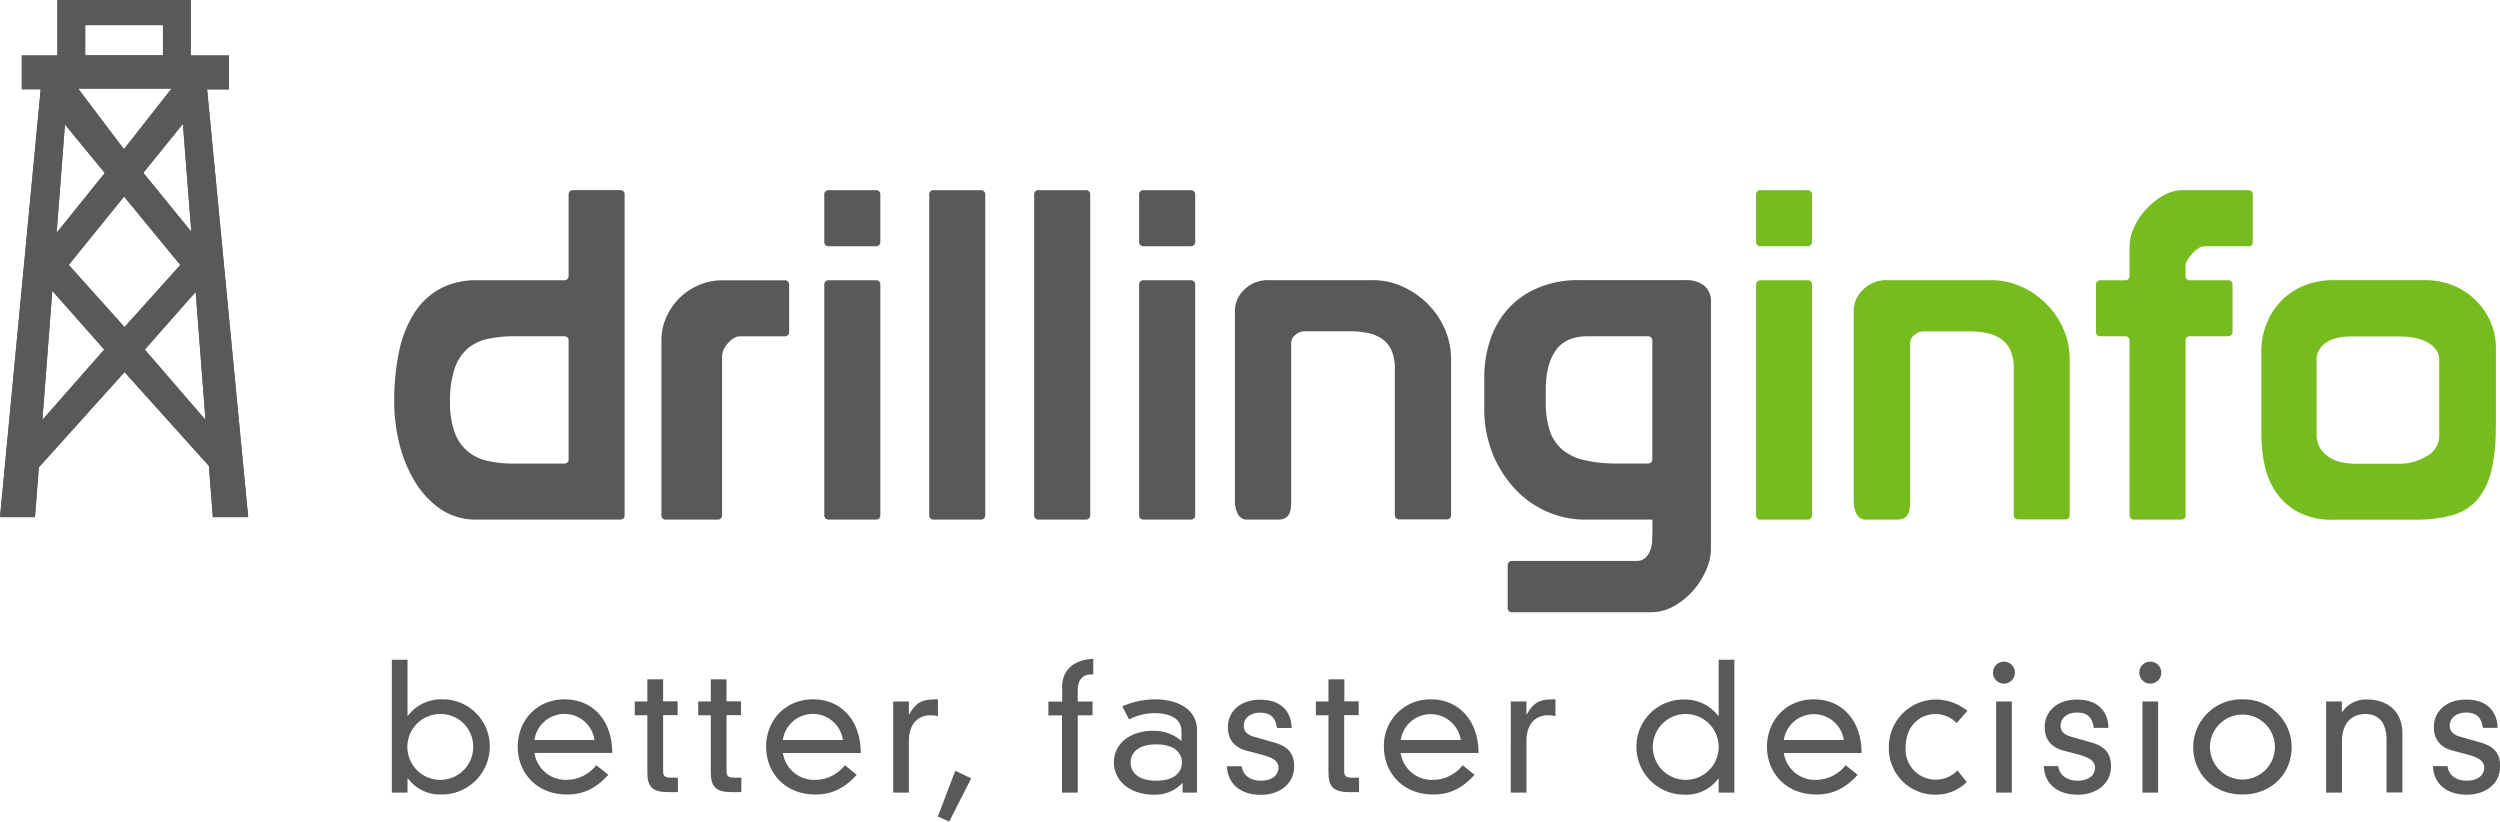 <svg id="Layer_1" data-name="Layer 1" xmlns="http://www.w3.org/2000/svg" viewBox="0 0 596.16 195.91"><defs><style>.cls-1{fill:#58595b;}.cls-2{fill:#77bc1f;}</style></defs><title>di-logo</title><path class="cls-1" d="M34.52,83.36L46.66,69.61,49,100.13Zm-22.05-14,12.39,14L10.11,100.13Zm3.92-6.19,13.19-16.3L43,63.19,29.69,78Zm-0.9-33.48L25,41.25,13.5,55.53ZM34.17,41.21l9.45-11.67,2,25.71ZM18.64,21.13H40.91L29.55,35.59ZM20.32,6H38.86v7.18H20.32V6ZM13.69,0V13.22H5.2v8.07H9.71L0,123.32H8.34l0.92-11.88L29.69,88.73l20.12,22.36,0.95,12.22h8.42l-9.79-102h5.21V13.22H45.5V0H13.69Z"/><path class="cls-1" d="M34.52,83.36L46.66,69.61,49,100.13Zm-22.05-14,12.39,14L10.11,100.13Zm3.92-6.19,13.2-16.3L43,63.19,29.69,78Zm-0.9-33.48L25,41.25,13.5,55.53ZM34.17,41.21l9.44-11.67,2,25.72ZM18.64,21.13H40.91L29.55,35.59ZM20.32,6H38.86v7.18H20.32V6ZM13.69,0V13.22H5.2v8.07H9.7L0,123.32H8.34l0.92-11.88,20.44-22.7L49.81,111.1l0.95,12.22h8.42l-9.79-102h5.21V13.22H45.5V0H13.69Z"/><path class="cls-1" d="M104.84,170.27a7.85,7.85,0,1,0,8,7.66,7.75,7.75,0,0,0-8-7.66M93.44,157.32h3.74v13.36h0.09a10,10,0,0,1,8.24-3.92,11.2,11.2,0,0,1,11.28,11.12,11.41,11.41,0,0,1-11.44,11.57,9.47,9.47,0,0,1-8.07-3.83H97.18V189H93.44V157.32Z"/><path class="cls-1" d="M141.77,176.47a7.23,7.23,0,0,0-14.32,0h14.32Zm3.29,8.29c-2.92,3.25-6,4.7-9.78,4.7-7.7,0-11.82-5.57-11.82-11.36,0-6.16,4.41-11.33,11.2-11.33S146,171.89,146,179.55H127.45a7.52,7.52,0,0,0,7.79,6.41,9.05,9.05,0,0,0,6.95-3.49Z"/><path class="cls-1" d="M154.39,162h3.74v5.25h3.46v3.29h-3.46v13.32c0,1.16.38,1.58,1.83,1.58h1.7v3.46c-0.54,0-1.42,0-2.29,0-3.83,0-5-1.33-5-4.66V170.56h-3v-3.29h3V162Z"/><path class="cls-1" d="M169.5,162h3.75v5.25h3.45v3.29h-3.45v13.32c0,1.16.37,1.58,1.83,1.58h1.71v3.46c-0.54,0-1.42,0-2.29,0-3.83,0-5-1.33-5-4.66V170.56h-3v-3.29h3V162Z"/><path class="cls-1" d="M201,176.47a7.23,7.23,0,0,0-14.32,0H201Zm3.29,8.29c-2.92,3.25-6,4.7-9.78,4.7-7.7,0-11.82-5.57-11.82-11.36,0-6.16,4.41-11.33,11.2-11.33s11.37,5.12,11.37,12.79H186.7a7.52,7.52,0,0,0,7.78,6.41,9.06,9.06,0,0,0,7-3.49Z"/><path class="cls-1" d="M213,167.27h3.74v3.08h0.09c1.87-3.37,3.66-3.58,6.83-3.58v4a7.36,7.36,0,0,0-1.71-.21c-3.12,0-5.21,2.16-5.21,6.12V189H213V167.27Z"/><polygon class="cls-1" points="223.64 194.71 226.35 195.91 231.59 185.63 227.8 183.8 223.64 194.71"/><path class="cls-1" d="M253.25,164c0-4.54,3.12-6.7,7.46-6.91v3.75H260c-1.91,0-3,1.54-3,3.45v3h3.54v3.29H257V189h-3.75v-18.4H250v-3.29h3.29V164Z"/><path class="cls-1" d="M275.73,177.51c-4.58,0-6.12,2.21-6.12,4.33s1.55,4.33,6.12,4.33,6.12-2.21,6.12-4.33-1.54-4.33-6.12-4.33m6-3.08c0-3.58-3.58-4.37-6.49-4.37a13.32,13.32,0,0,0-6,1.5l-1.62-3.12a19.77,19.77,0,0,1,7.82-1.67c5.21,0,10,2.21,10,7.38V189H282v-2.33a8.83,8.83,0,0,1-6.92,2.83c-5.29,0-9.45-3-9.45-7.78,0-4,3.37-7.45,9.41-7.45a9.87,9.87,0,0,1,6.7,2.45v-2.25Z"/><path class="cls-1" d="M296.09,182.63c0.25,2.33,2.2,3.54,4.49,3.54,3.37,0,4.29-1.83,4.29-3.12S304,180.76,301,180l-3.79-1c-3.2-.87-4.41-3-4.41-5.57,0-3.58,2.71-6.58,7.75-6.58,5.54,0,7.45,3.5,7.45,6.75h-3.5c-0.29-2.46-1.54-3.66-4-3.66s-3.92,1.41-3.92,3.12c0,1.21.67,2.12,2.41,2.62l5.08,1.45c3.42,1,4.54,2.87,4.54,5.67,0,4.41-3.87,6.74-7.87,6.74-5.08,0-8-2.7-8.16-6.82h3.5Z"/><path class="cls-1" d="M316.83,162h3.75v5.25H324v3.29h-3.46v13.32c0,1.16.38,1.58,1.83,1.58h1.71v3.46c-0.54,0-1.42,0-2.29,0-3.83,0-5-1.33-5-4.66V170.56h-3v-3.29h3V162Z"/><path class="cls-1" d="M348.34,176.47a7.24,7.24,0,0,0-14.32,0h14.32Zm3.29,8.29c-2.92,3.25-6,4.7-9.79,4.7-7.7,0-11.83-5.57-11.83-11.36a11,11,0,0,1,11.2-11.33c6.7,0,11.37,5.12,11.37,12.79H334a7.53,7.53,0,0,0,7.79,6.41,9.05,9.05,0,0,0,7-3.49Z"/><path class="cls-1" d="M360.29,167.27H364v3.08h0.09c1.87-3.37,3.66-3.58,6.83-3.58v4a7.35,7.35,0,0,0-1.71-.21c-3.12,0-5.2,2.16-5.2,6.12V189h-3.75V167.27Z"/><path class="cls-1" d="M402.18,170.27a7.85,7.85,0,1,0,7.66,7.87,7.85,7.85,0,0,0-7.66-7.87m7.66-12.95h3.74V189h-3.74v-3.33h-0.09a9.49,9.49,0,0,1-8.08,3.83,11.41,11.41,0,0,1-11.44-11.57,11.21,11.21,0,0,1,11.28-11.12,10,10,0,0,1,8.24,3.92h0.09V157.32Z"/><path class="cls-1" d="M439.69,176.47a7.24,7.24,0,0,0-14.32,0h14.32Zm3.29,8.29c-2.91,3.25-6,4.7-9.79,4.7-7.7,0-11.83-5.57-11.83-11.36,0-6.16,4.41-11.33,11.2-11.33s11.36,5.12,11.36,12.79H425.37a7.53,7.53,0,0,0,7.79,6.41,9,9,0,0,0,6.95-3.49Z"/><path class="cls-1" d="M466.59,172.43a7,7,0,0,0-5-2.16c-3.71,0-7.16,2.71-7.16,8a7.19,7.19,0,0,0,12.36,5.45L469,186.5a10.41,10.41,0,0,1-7.5,3,11,11,0,0,1-11.07-11.28,11.26,11.26,0,0,1,11.11-11.41,12,12,0,0,1,7.62,2.71Z"/><path class="cls-1" d="M476,167.27h3.75V189H476V167.27Zm1.87-9.49a2.62,2.62,0,1,1-2.62,2.62,2.61,2.61,0,0,1,2.62-2.62"/><path class="cls-1" d="M490.82,182.63c0.25,2.33,2.21,3.54,4.5,3.54,3.37,0,4.28-1.83,4.28-3.12s-0.91-2.29-3.82-3.08l-3.79-1c-3.2-.87-4.41-3-4.41-5.57,0-3.58,2.71-6.58,7.75-6.58,5.53,0,7.45,3.5,7.45,6.75h-3.5c-0.29-2.46-1.54-3.66-4-3.66s-3.91,1.41-3.91,3.12c0,1.21.66,2.12,2.41,2.62l5.08,1.45c3.42,1,4.54,2.87,4.54,5.67,0,4.41-3.87,6.74-7.87,6.74-5.07,0-8-2.7-8.16-6.82h3.49Z"/><path class="cls-1" d="M510.89,167.27h3.75V189h-3.75V167.27Zm1.88-9.49a2.62,2.62,0,1,1-2.62,2.62,2.61,2.61,0,0,1,2.62-2.62"/><path class="cls-1" d="M527,178.14a7.74,7.74,0,1,0,15.48,0,7.74,7.74,0,1,0-15.48,0m7.74-11.37a11.44,11.44,0,0,1,11.74,11.37c0,6.2-4.66,11.32-11.74,11.32s-11.74-5.12-11.74-11.32a11.44,11.44,0,0,1,11.74-11.37"/><path class="cls-1" d="M569.1,176.35c0-3.25-1.33-6.08-5-6.08-3.5,0-5.62,2.37-5.62,6.49V189H554.7V167.27h3.74v2.54h0.08a6.83,6.83,0,0,1,6-3c4.21,0,8.37,2.29,8.37,8.16v14H569.1V176.35Z"/><path class="cls-1" d="M583.63,182.63c0.24,2.33,2.21,3.54,4.49,3.54,3.37,0,4.29-1.83,4.29-3.12s-0.92-2.29-3.83-3.08l-3.79-1c-3.2-.87-4.41-3-4.41-5.57,0-3.58,2.71-6.58,7.74-6.58,5.53,0,7.45,3.5,7.45,6.75h-3.49c-0.3-2.46-1.55-3.66-4-3.66s-3.91,1.41-3.91,3.12c0,1.21.66,2.12,2.41,2.62l5.08,1.45c3.41,1,4.54,2.87,4.54,5.67,0,4.41-3.87,6.74-7.87,6.74-5.08,0-8-2.7-8.16-6.82h3.5Z"/><path class="cls-1" d="M135.59,81.29a1,1,0,0,0-1.09-1.1H122.55a29.08,29.08,0,0,0-6.19.61,11,11,0,0,0-4.82,2.3,10.81,10.81,0,0,0-3.12,4.77,23.7,23.7,0,0,0-1.1,7.89,20.56,20.56,0,0,0,1.1,7.34,10.57,10.57,0,0,0,3.06,4.49,11.38,11.38,0,0,0,4.77,2.31,27.91,27.91,0,0,0,6.3.65H134.5a1,1,0,0,0,1.09-1.09V81.29Zm0-15.56V46.44a1,1,0,0,1,1.09-1.1h11.18a1,1,0,0,1,1.09,1.1v76.37a1,1,0,0,1-1.09,1.09H113.79a14.9,14.9,0,0,1-9-2.68,21.69,21.69,0,0,1-6.13-6.85,32.93,32.93,0,0,1-3.56-9.1A42,42,0,0,1,94,95.75a56.67,56.67,0,0,1,1.15-11.83,27.63,27.63,0,0,1,3.56-9.15,17.08,17.08,0,0,1,6.13-5.86,18.13,18.13,0,0,1,9-2.08H134.5a1,1,0,0,0,1.09-1.1"/><path class="cls-1" d="M187.09,66.83a1,1,0,0,1,1.09,1.09V79.1a1,1,0,0,1-1.09,1.1H176.57a2.91,2.91,0,0,0-1.75.55A7.1,7.1,0,0,0,173.45,82a5.43,5.43,0,0,0-.94,1.54,3.94,3.94,0,0,0-.32,1.48v37.8a1,1,0,0,1-1.1,1.09H158.82a1,1,0,0,1-1.1-1.09V81.18a13.49,13.49,0,0,1,1.15-5.48A14.68,14.68,0,0,1,162,71.1,14.91,14.91,0,0,1,166.6,68a13.81,13.81,0,0,1,5.59-1.15h14.9Z"/><path class="cls-1" d="M196.56,67.92a1,1,0,0,1,1.09-1.09h11.18a1,1,0,0,1,1.1,1.09v54.89a1,1,0,0,1-1.1,1.09H197.65a1,1,0,0,1-1.09-1.09V67.92Zm1.09-22.57h11.18a1,1,0,0,1,1.1,1.1V57.62a1,1,0,0,1-1.1,1.1H197.65a1,1,0,0,1-1.09-1.1V46.44a1,1,0,0,1,1.09-1.1"/><path class="cls-1" d="M222.68,45.35h11.18a1,1,0,0,1,1.09,1.1v76.37a1,1,0,0,1-1.09,1.09H222.68a1,1,0,0,1-1.09-1.09V46.44a1,1,0,0,1,1.09-1.1"/><path class="cls-1" d="M247.7,45.35h11.18a1,1,0,0,1,1.1,1.1v76.37a1,1,0,0,1-1.1,1.09H247.7a1,1,0,0,1-1.09-1.09V46.44a1,1,0,0,1,1.09-1.1"/><path class="cls-1" d="M271.64,67.92a1,1,0,0,1,1.09-1.09h11.18a1,1,0,0,1,1.1,1.09v54.89a1,1,0,0,1-1.1,1.09H272.73a1,1,0,0,1-1.09-1.09V67.92Zm1.09-22.57h11.18a1,1,0,0,1,1.1,1.1V57.62a1,1,0,0,1-1.1,1.1H272.73a1,1,0,0,1-1.09-1.1V46.44a1,1,0,0,1,1.09-1.1"/><path class="cls-1" d="M307.86,120.4c0,2.34-1,3.51-3.08,3.51h-7.33a2.37,2.37,0,0,1-2.25-1.32,6.32,6.32,0,0,1-.72-3.07V74.06a6.92,6.92,0,0,1,2.25-5,7.79,7.79,0,0,1,5.76-2.25h24.76a17.16,17.16,0,0,1,7.35,1.59,20.33,20.33,0,0,1,6,4.22,19,19,0,0,1,4,6,17.87,17.87,0,0,1,1.43,7v37.14a1,1,0,0,1-1.2,1.09H333.72a1,1,0,0,1-1.1-1.09V88a10.55,10.55,0,0,0-.82-4.49,6.54,6.54,0,0,0-2.3-2.74A9.44,9.44,0,0,0,326,79.37a22.4,22.4,0,0,0-4.28-.38H311.14a3.41,3.41,0,0,0-2.24.87,2.47,2.47,0,0,0-1,1.86V120.4Z"/><path class="cls-1" d="M369.44,102.32a10.14,10.14,0,0,0,2.79,4.6,12,12,0,0,0,5.31,2.74,33.76,33.76,0,0,0,8.38.87h7a1,1,0,0,0,1.1-1.09V81.29a1,1,0,0,0-1.1-1.1H378.59q-5.26,0-7.62,3.4t-2.36,9.31v2.84a23,23,0,0,0,.82,6.57m-8.82,31.45H390.2a3,3,0,0,0,2.19-.76,4.9,4.9,0,0,0,1.15-1.81,7.35,7.35,0,0,0,.44-2.3c0-.84.06-1.59,0.06-2.25v-2.74H377.72a22,22,0,0,1-8.49-1.75,22.93,22.93,0,0,1-7.62-5.21,27.23,27.23,0,0,1-5.54-8.43,28.88,28.88,0,0,1-2.13-11.46v-7a28.74,28.74,0,0,1,1.31-8.65,21.23,21.23,0,0,1,4.06-7.4,19.91,19.91,0,0,1,7.07-5.2,24.51,24.51,0,0,1,10.25-2h25.31a7,7,0,0,1,4.38,1.26A4.85,4.85,0,0,1,408,72.19v58.73a12.89,12.89,0,0,1-1.14,5,18.45,18.45,0,0,1-3.13,4.93,17.54,17.54,0,0,1-4.6,3.72A11.18,11.18,0,0,1,393.5,146H360.63a1,1,0,0,1-1.1-1.09V134.86a1,1,0,0,1,1.1-1.09"/><path class="cls-2" d="M418.77,67.92a1,1,0,0,1,1.1-1.09H431a1,1,0,0,1,1.09,1.09v54.89a1,1,0,0,1-1.09,1.09H419.86a1,1,0,0,1-1.1-1.09V67.92Zm1.1-22.57H431a1,1,0,0,1,1.09,1.1V57.62a1,1,0,0,1-1.09,1.1H419.86a1,1,0,0,1-1.1-1.1V46.44a1,1,0,0,1,1.1-1.1"/><path class="cls-2" d="M455.45,120.4c0,2.34-1,3.51-3.07,3.51H445a2.38,2.38,0,0,1-2.25-1.32,6.3,6.3,0,0,1-.71-3.07V74.06a6.92,6.92,0,0,1,2.24-5,7.8,7.8,0,0,1,5.75-2.25h24.76a17.16,17.16,0,0,1,7.34,1.59,20.34,20.34,0,0,1,6,4.22,19.2,19.2,0,0,1,4,6,18.1,18.1,0,0,1,1.42,7v37.14a1,1,0,0,1-1.21,1.09H481.31a1,1,0,0,1-1.1-1.09V88a10.54,10.54,0,0,0-.82-4.49,6.49,6.49,0,0,0-2.3-2.74,9.46,9.46,0,0,0-3.45-1.37,22.36,22.36,0,0,0-4.27-.38H458.73a3.41,3.41,0,0,0-2.24.87,2.46,2.46,0,0,0-1,1.86V120.4Z"/><path class="cls-2" d="M521.18,65.73a1,1,0,0,0,1.1,1.1h9a1,1,0,0,1,1.1,1.09V79.1a1,1,0,0,1-1.1,1.09h-9a1,1,0,0,0-1.1,1.1v41.53a1,1,0,0,1-1.09,1.09H508.92a1,1,0,0,1-1.1-1.09V81.29a1,1,0,0,0-1.09-1.1h-5.81a1,1,0,0,1-1.1-1.09V67.92a1,1,0,0,1,1.1-1.09h5.81a1,1,0,0,0,1.09-1.1v-6.9A11.46,11.46,0,0,1,509,54a15.7,15.7,0,0,1,3-4.33A16.66,16.66,0,0,1,516,46.55a9.34,9.34,0,0,1,4.44-1.21h15.67a1,1,0,0,1,1.09,1.1V57.62a0.88,0.88,0,0,1-.87,1.1H525.57a2.52,2.52,0,0,0-1.31.49,7.47,7.47,0,0,0-1.43,1.21,8.91,8.91,0,0,0-1.15,1.53,3,3,0,0,0-.5,1.48v2.3Z"/><path class="cls-2" d="M581.67,85.67a3.71,3.71,0,0,0-.82-2.36,6.75,6.75,0,0,0-2.13-1.75,10.5,10.5,0,0,0-3-1,16.74,16.74,0,0,0-3.29-.33H560.53a15,15,0,0,0-2.85.28,8.36,8.36,0,0,0-2.58.93,5.85,5.85,0,0,0-1.91,1.75,4.44,4.44,0,0,0-.77,2.63v17.53a6.45,6.45,0,0,0,.93,3.62,6.88,6.88,0,0,0,2.36,2.24,8.94,8.94,0,0,0,3.06,1.1,18.87,18.87,0,0,0,3.08.27h10.07a12.36,12.36,0,0,0,6.85-1.86,5.48,5.48,0,0,0,2.9-4.71V85.67Zm13.47,16.1A42.71,42.71,0,0,1,594,112.62a15.8,15.8,0,0,1-3.5,6.8,12.48,12.48,0,0,1-6,3.51,33.51,33.51,0,0,1-8.65,1H556.36A17.13,17.13,0,0,1,548,122.1a14.89,14.89,0,0,1-5.26-4.71,18.08,18.08,0,0,1-2.73-6.57,36.59,36.59,0,0,1-.77-7.51V84a17.68,17.68,0,0,1,1.38-7.12,16.59,16.59,0,0,1,3.66-5.42A16,16,0,0,1,549.73,68a18.3,18.3,0,0,1,6.63-1.2h22.13a17.45,17.45,0,0,1,6,1.09,16.06,16.06,0,0,1,5.37,3.23,16.86,16.86,0,0,1,3.83,5.15,15.46,15.46,0,0,1,1.49,7v18.52Z"/></svg>